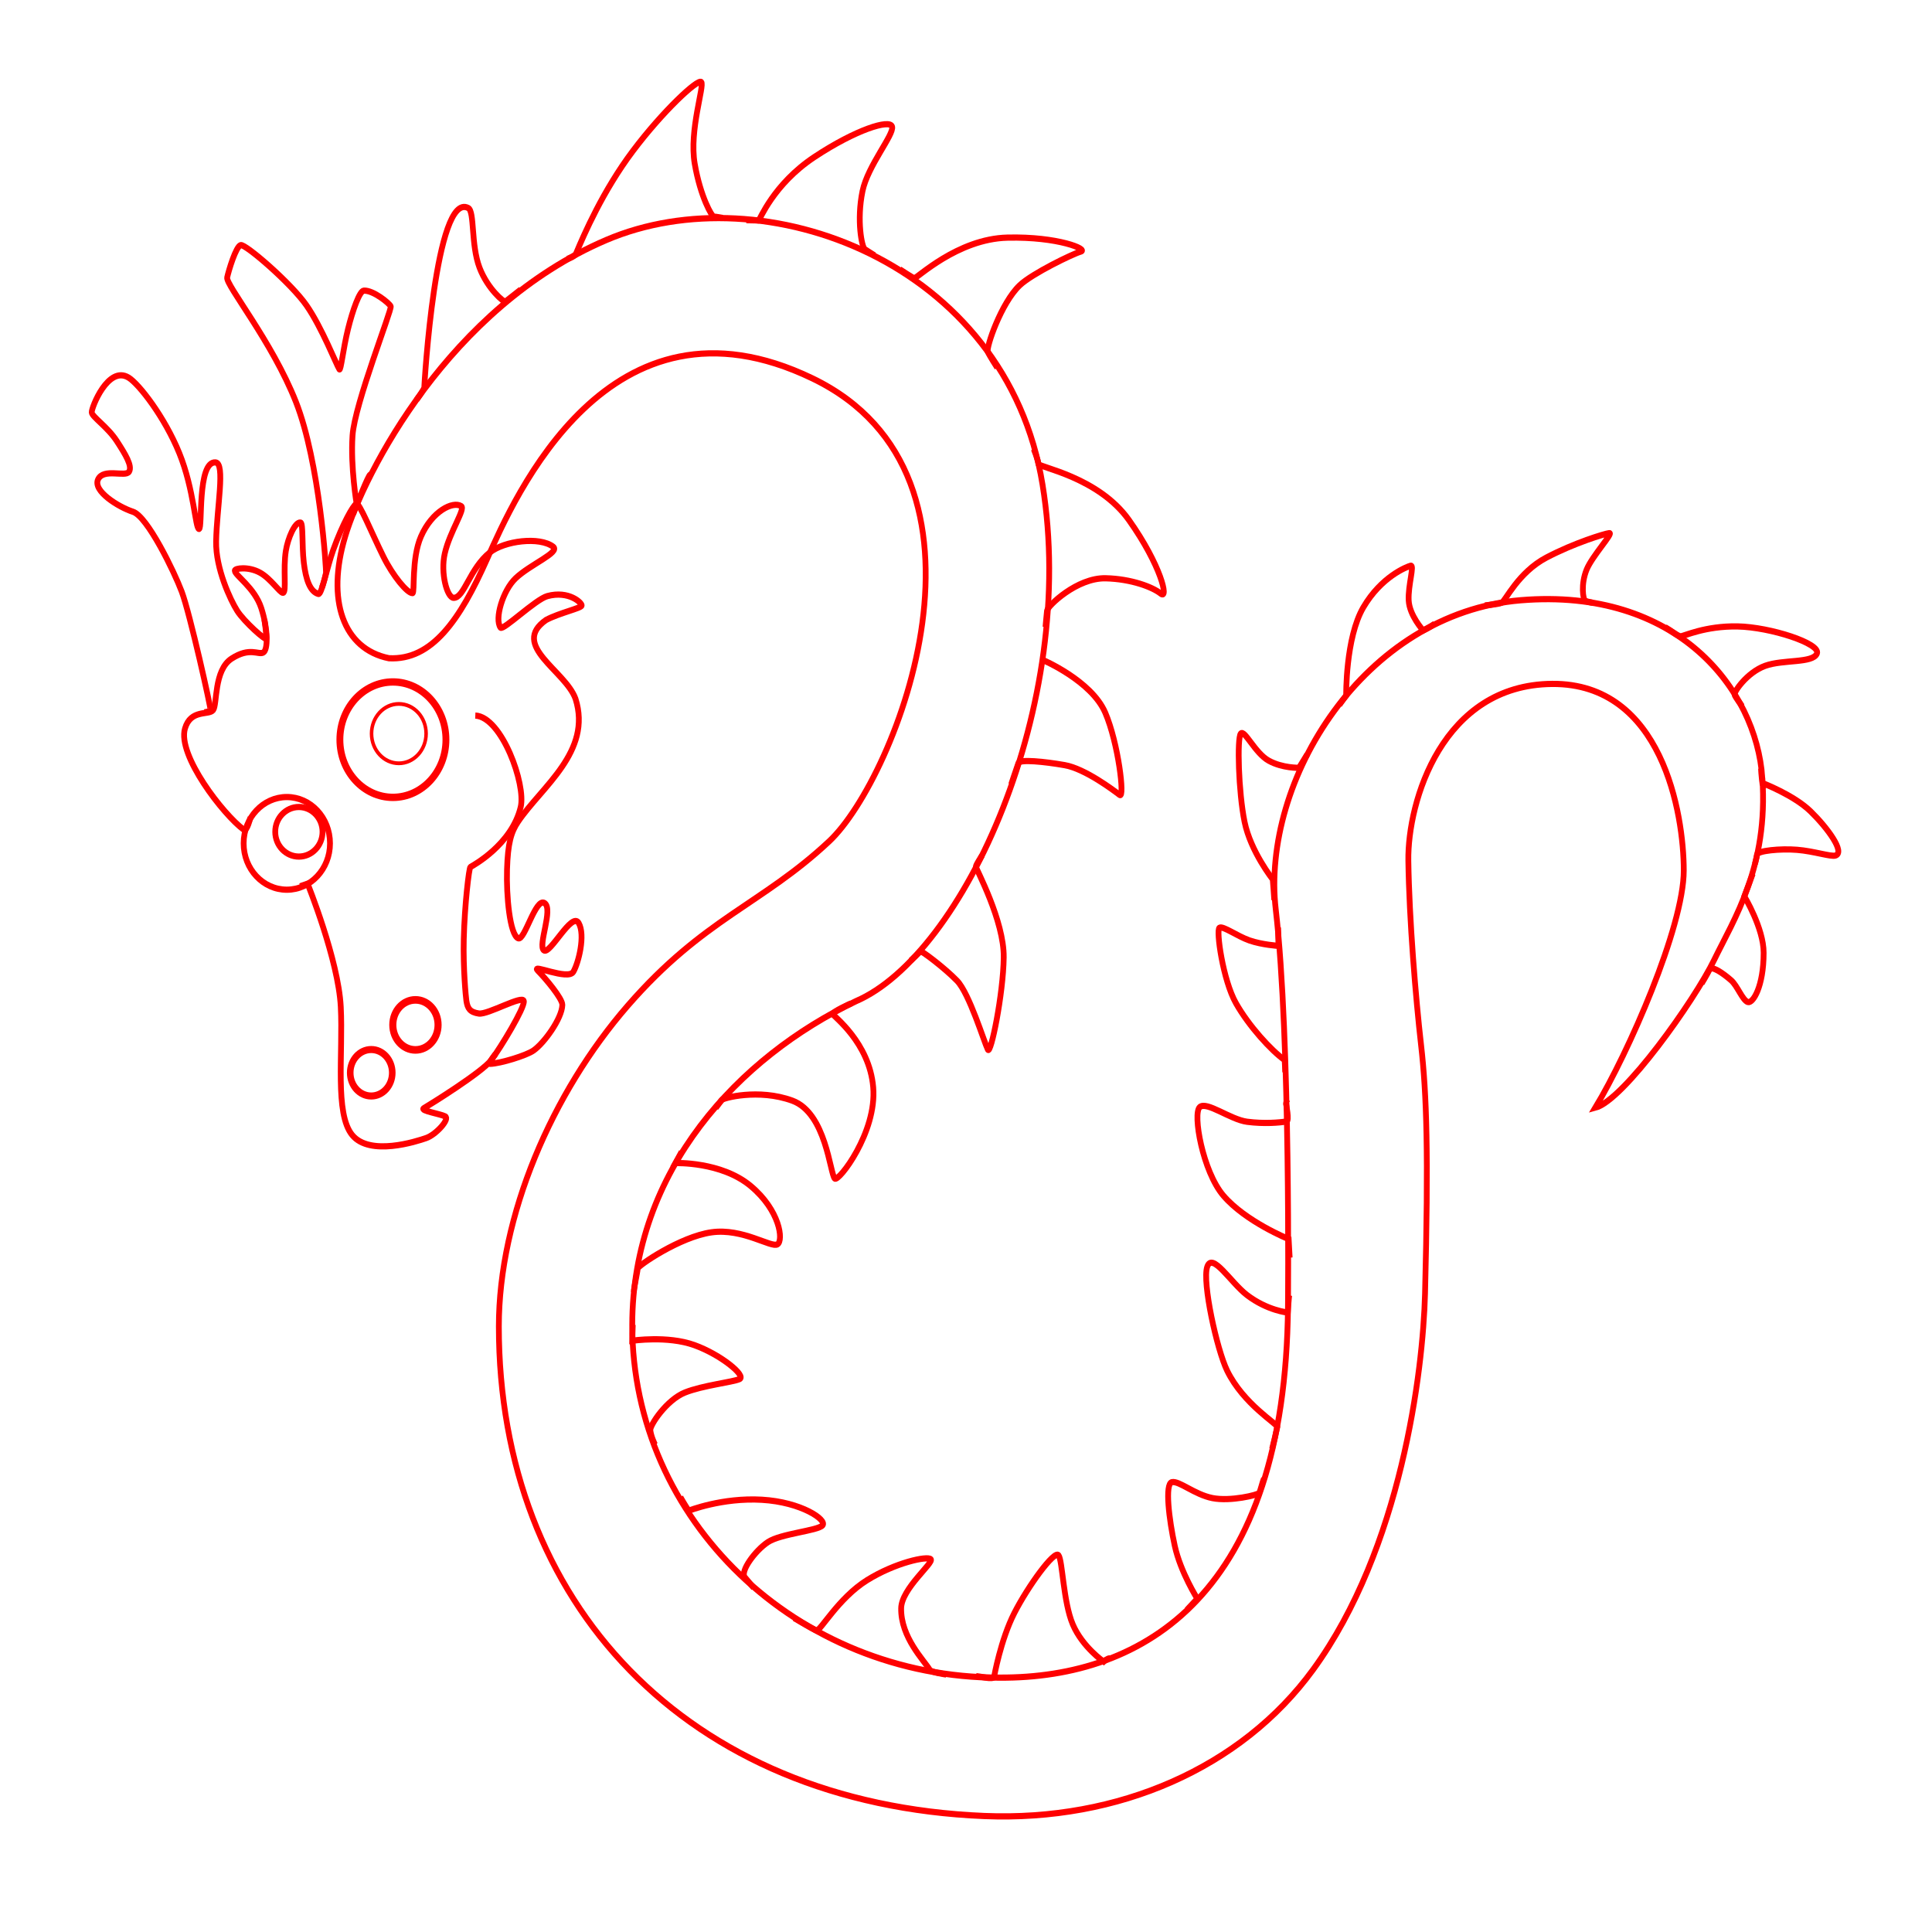 <?xml version="1.0" encoding="UTF-8" standalone="no"?>
<!-- Created with Inkscape (http://www.inkscape.org/) -->

<svg
   xmlns:osb="http://www.openswatchbook.org/uri/2009/osb"
   xmlns:dc="http://purl.org/dc/elements/1.1/"
   xmlns:cc="http://creativecommons.org/ns#"
   xmlns:rdf="http://www.w3.org/1999/02/22-rdf-syntax-ns#"
   xmlns:svg="http://www.w3.org/2000/svg"
   xmlns="http://www.w3.org/2000/svg"
   xmlns:sodipodi="http://sodipodi.sourceforge.net/DTD/sodipodi-0.dtd"
   xmlns:inkscape="http://www.inkscape.org/namespaces/inkscape"
   width="180mm"
   height="180mm"
   viewBox="0 0 637.795 637.795"
   id="svg3409"
   version="1.1"
   inkscape:version="0.91 r"
   sodipodi:docname="5.svg">
  <sodipodi:namedview
     id="base"
     pagecolor="#ffffff"
     bordercolor="#666666"
     borderopacity="1.0"
     inkscape:pageopacity="0.0"
     inkscape:pageshadow="2"
     inkscape:zoom="1"
     inkscape:cx="357.18661"
     inkscape:cy="320.7466"
     inkscape:document-units="mm"
     inkscape:current-layer="layer2"
     showgrid="false"
     inkscape:window-width="1851"
     inkscape:window-height="904"
     inkscape:window-x="65"
     inkscape:window-y="24"
     inkscape:window-maximized="1"
     units="mm" />
  <defs
     id="defs3411">
    <linearGradient
       id="linearGradient4148"
       osb:paint="solid">
      <stop
         style="stop-color:#550044;stop-opacity:1;"
         offset="0"
         id="stop4150" />
    </linearGradient>
  </defs>
  <g
     inkscape:groupmode="layer"
     id="layer2"
     inkscape:label="Layer 2">
    <g
       id="g3369"
       transform="matrix(1.347,0,0,1.445,-117.885,-147.473)">
      <path
         sodipodi:nodetypes="zzzcszzscsczzzzssssszzcczz"
         inkscape:connector-curvature="0"
         id="path4199"
         d="m 519.43,279.774 c -1.528,-20.27 -20.836,-43.541 -59.217,-40.585 -38.381,2.956 -63.704,41.152 -60.03,70.681 3.674,29.53 2.99,90.784 2.99,90.784 -0.656,65.415 -35.065,84.842 -70.673,84.675 -49.724,0 -90.034,-36.056 -90.034,-80.534 0,-35.424 26.188,-61.263 54.793,-73.994 26.305,-10.519 54.558,-67.724 45.76,-118.034 -8.902,-50.902 -68.405,-71.235 -106.917,-55.876 -38.513,15.359 -59.303,53.177 -63.982,67.71 -4.679,14.533 -0.508,25.715 10.716,27.837 10.517,0.531 17.382,-8.68 24.039,-22.645 6.657,-13.966 29.863,-63.698 79.733,-41.3 49.87,22.398 20.63,91.35 4.116,105.778 -16.515,14.428 -30.773,17.614 -49.34,37.523 -18.567,19.908 -31.608,48.061 -31.608,73.301 0,63.153 45.938,109.048 118.995,111.848 32.763,1.256 62.934,-10.917 80.536,-33.41 21.648,-27.663 26.976,-68.246 27.458,-85.938 0.875,-32.076 0.404,-45.551 -0.971,-56.801 -1.307,-10.691 -2.915,-28.65 -3.119,-42.121 -0.204,-13.471 8.32,-40.195 35.254,-40.372 26.934,-0.177 32.247,29.641 32.247,42.613 0,12.972 -13.639,41.79 -21.681,54.208 6.921,-1.678 24.313,-24.491 29.107,-33.721 4.794,-9.23 13.356,-21.359 11.828,-41.629 z"
         style="opacity:1;fill:none;fill-opacity:1;stroke:#ff0000;stroke-width:1.417;stroke-miterlimit:4;stroke-dasharray:none;stroke-dashoffset:0;stroke-opacity:1" />
      <path
         sodipodi:nodetypes="cssssc"
         inkscape:connector-curvature="0"
         id="path4218"
         d="m 189.624,193.37 c 0,0 1.881,-2.359 1.881,-2.859 0,-0.5 2.781,-44.841 10.77,-40.93 1.594,0.78 0.619,8.381 2.766,13.629 2.006,4.904 6.048,7.974 6.332,7.766 l 3.75,-2.75"
         style="fill:none;fill-rule:evenodd;stroke:#ff0000;stroke-width:1.417;stroke-linecap:butt;stroke-linejoin:miter;stroke-miterlimit:4;stroke-dasharray:none;stroke-opacity:1" />
      <path
         sodipodi:nodetypes="cszszsc"
         inkscape:connector-curvature="0"
         id="path4220"
         d="m 226.539,161.205 c 0,0 1.799,-0.436 2.174,-1.273 1.939,-4.321 6.574,-14.289 13.912,-23.387 7.338,-9.098 15.875,-16.5 16.75,-15.75 0.875,0.75 -3.012,11.037 -1.599,18.666 1.413,7.629 4.224,12.084 4.662,12.084 0.438,0 2.25,0.312 2.25,0.312"
         style="fill:none;fill-rule:evenodd;stroke:#ff0000;stroke-width:1.417;stroke-linecap:butt;stroke-linejoin:miter;stroke-miterlimit:4;stroke-dasharray:none;stroke-opacity:1" />
      <path
         sodipodi:nodetypes="csszssc"
         inkscape:connector-curvature="0"
         id="path4222"
         d="m 270.437,152.358 c 0,0 2.75,0.062 3,0.062 0.25,0 3.562,-8.25 13.688,-14.5 10.125,-6.25 18.5,-8.701 19.03,-6.927 0.531,1.774 -5.973,8.941 -7.25,14.71 -1.496,6.759 -0.153,12.85 0.554,13.292 0.707,0.442 2.386,1.414 2.386,1.414"
         style="fill:none;fill-rule:evenodd;stroke:#ff0000;stroke-width:1.417;stroke-linecap:butt;stroke-linejoin:miter;stroke-miterlimit:4;stroke-dasharray:none;stroke-opacity:1" />
      <path
         sodipodi:nodetypes="ccszssc"
         inkscape:connector-curvature="0"
         id="path4224"
         d="m 308.033,163.592 c 0,0 3.005,1.856 3.536,2.033 0.53,0.177 10.518,-9.016 22.893,-9.281 12.374,-0.265 19.839,2.694 17.943,3.182 -1.896,0.488 -11.947,5.017 -14.988,7.722 -4.548,4.046 -8.252,14.195 -7.81,15.167 0.442,0.972 2.313,3.629 2.313,3.629"
         style="fill:none;fill-rule:evenodd;stroke:#ff0000;stroke-width:1.417;stroke-linecap:butt;stroke-linejoin:miter;stroke-miterlimit:4;stroke-dasharray:none;stroke-opacity:1" />
      <path
         sodipodi:nodetypes="csszssc"
         inkscape:connector-curvature="0"
         id="path4226"
         d="m 340.875,204.67 c 0,0 1.125,2.625 1.125,3.375 0,0.75 14.713,2.969 22.213,12.844 7.881,10.376 9.8,18.277 7.787,16.781 -2.014,-1.496 -7.215,-3.359 -13.5,-3.5 -7.061,-0.158 -14.25,6.375 -14.375,7.375 -0.125,1 -0.375,3.75 -0.375,3.75"
         style="fill:none;fill-rule:evenodd;stroke:#ff0000;stroke-width:1.417;stroke-linecap:butt;stroke-linejoin:miter;stroke-miterlimit:4;stroke-dasharray:none;stroke-opacity:1" />
      <path
         sodipodi:nodetypes="csszsc"
         inkscape:connector-curvature="0"
         id="path4228"
         d="m 343,252.795 c 0,0 11.989,4.741 15.381,12.063 3.222,6.955 4.844,19.729 3.556,18.812 -1.49,-1.061 -8.479,-5.995 -13.5,-6.812 -5.021,-0.818 -10.971,-1.366 -11.324,-0.482 -0.354,0.884 -1.768,4.861 -1.768,4.861"
         style="fill:none;fill-rule:evenodd;stroke:#ff0000;stroke-width:1.417;stroke-linecap:butt;stroke-linejoin:miter;stroke-miterlimit:4;stroke-dasharray:none;stroke-opacity:1" />
      <path
         sodipodi:nodetypes="cssszsc"
         inkscape:connector-curvature="0"
         id="path4230"
         d="m 328.186,297.5 c -0.265,0.442 -1.503,2.121 -1.503,2.563 0,0.442 6.943,12.36 6.829,20.741 -0.114,8.354 -3.177,22.38 -3.888,21.054 -0.938,-1.75 -4.529,-12.826 -7.562,-15.75 -3.034,-2.924 -8.991,-7.116 -9.062,-6.75 -0.064,0.33 -2.062,1.938 -2.25,2.125"
         style="fill:none;fill-rule:evenodd;stroke:#ff0000;stroke-width:1.417;stroke-linecap:butt;stroke-linejoin:miter;stroke-miterlimit:4;stroke-dasharray:none;stroke-opacity:1" />
      <path
         sodipodi:nodetypes="cszsssc"
         inkscape:connector-curvature="0"
         id="path4232"
         d="m 296.062,331.295 c 0,0 -4.57,1.926 -4.445,2.426 0.125,0.5 8.968,6.463 9.907,16.739 0.939,10.277 -8.511,21.69 -9.419,20.849 -1.193,-1.105 -2.102,-14.97 -10.411,-17.799 -8.309,-2.828 -17.006,-0.59 -17.319,-0.153 -0.312,0.438 -1.438,1.812 -1.438,1.812"
         style="fill:none;fill-rule:evenodd;stroke:#ff0000;stroke-width:1.417;stroke-linecap:butt;stroke-linejoin:miter;stroke-miterlimit:4;stroke-dasharray:none;stroke-opacity:1" />
      <path
         sodipodi:nodetypes="cczszsc"
         inkscape:connector-curvature="0"
         id="path4234"
         d="m 254.558,365.206 -1.503,2.563 c 0,0 11.204,-0.379 18.415,5.217 7.212,5.595 8.096,12.456 6.593,13.34 -1.503,0.884 -8.478,-3.741 -16.17,-2.735 -7.691,1.006 -18.1,7.665 -18.1,8.284 0,0.619 -1.013,4.868 -0.925,5.221"
         style="fill:none;fill-rule:evenodd;stroke:#ff0000;stroke-width:1.417;stroke-linecap:butt;stroke-linejoin:miter;stroke-miterlimit:4;stroke-dasharray:none;stroke-opacity:1" />
      <path
         sodipodi:nodetypes="cczzssc"
         inkscape:connector-curvature="0"
         id="path4147"
         d="m 242.594,404.733 -0.125,3.625 c 0,0 8.629,-1.213 15.219,1 6.59,2.213 12.83,7.059 11.058,7.771 -1.773,0.712 -9.049,1.439 -13.376,3.066 -4.493,1.69 -8.58,7.433 -8.47,8.609 0.111,1.201 1.025,3.231 1.294,3.455"
         style="fill:none;fill-rule:evenodd;stroke:#ff0000;stroke-width:1.417;stroke-linecap:butt;stroke-linejoin:miter;stroke-miterlimit:4;stroke-dasharray:none;stroke-opacity:1" />
      <path
         sodipodi:nodetypes="cssszsc"
         inkscape:connector-curvature="0"
         id="path4149"
         d="m 254.272,444.098 c 0,0 1.278,2.09 2.033,3.094 0,0 8.201,-3.036 17.923,-2.505 9.723,0.53 16.028,4.609 14.879,5.846 -1.149,1.237 -10.242,1.884 -13.39,3.832 -3.148,1.948 -6.859,6.704 -5.669,8.026 l 2.188,2.429"
         style="fill:none;fill-rule:evenodd;stroke:#ff0000;stroke-width:1.417;stroke-linecap:butt;stroke-linejoin:miter;stroke-miterlimit:4;stroke-dasharray:none;stroke-opacity:1" />
      <path
         sodipodi:nodetypes="ccszssc"
         inkscape:connector-curvature="0"
         id="path4151"
         d="m 282.136,471.714 c 0.354,0.177 4.596,2.563 5.48,2.828 0.884,0.265 5.373,-7.398 12.386,-11.473 6.966,-4.048 14.844,-5.598 15.632,-4.787 0.788,0.811 -7.176,6.71 -7.262,11.182 -0.128,6.65 5.651,11.954 7.007,14.079 0.387,0.607 3.935,1.032 4.131,1.091"
         style="fill:none;fill-rule:evenodd;stroke:#ff0000;stroke-width:1.417;stroke-linecap:butt;stroke-linejoin:miter;stroke-miterlimit:4;stroke-dasharray:none;stroke-opacity:1" />
      <path
         sodipodi:nodetypes="cszzzcc"
         inkscape:connector-curvature="0"
         id="path4153"
         d="m 326.875,484.983 c 0.267,-0.03 4.138,0.905 4.281,0.137 0,0 1.587,-8.401 4.954,-14.555 3.367,-6.154 9.831,-14.423 10.828,-13.206 0.997,1.217 1.146,10.657 3.5,15.812 2.354,5.156 7.562,8.5 7.562,8.5 0,0 0.875,-0.75 1.5,-0.75"
         style="fill:none;fill-rule:evenodd;stroke:#ff0000;stroke-width:1.417;stroke-linecap:butt;stroke-linejoin:miter;stroke-miterlimit:4;stroke-dasharray:none;stroke-opacity:1" />
      <path
         sodipodi:nodetypes="ccsszcc"
         inkscape:connector-curvature="0"
         id="path4155"
         d="m 378.391,469.857 2.563,-2.563 c 0,0 -4.11,-6.055 -5.524,-12.065 -1.414,-6.01 -2.469,-14.196 -0.706,-14.559 1.776,-0.365 5.508,2.807 9.921,3.634 4.413,0.827 11.216,-0.726 11.482,-1.168 0.265,-0.442 0.795,-2.521 1.148,-3.294"
         style="fill:none;fill-rule:evenodd;stroke:#ff0000;stroke-width:1.417;stroke-linecap:butt;stroke-linejoin:miter;stroke-miterlimit:4;stroke-dasharray:none;stroke-opacity:1" />
      <path
         sodipodi:nodetypes="csssscc"
         inkscape:connector-curvature="0"
         id="path4157"
         d="m 399.281,433.077 c 0.25,-0.875 1.156,-4.406 1.281,-5.031 0.125,-0.625 -8.312,-5.188 -12.312,-12.875 -2.505,-4.814 -6.125,-20.188 -4.875,-23.688 1.25,-3.5 5.774,3.605 9.75,6.438 5,3.562 10,4 10,4 0,0 0.25,-3.625 0.375,-4"
         style="fill:none;fill-rule:evenodd;stroke:#ff0000;stroke-width:1.417;stroke-linecap:butt;stroke-linejoin:miter;stroke-miterlimit:4;stroke-dasharray:none;stroke-opacity:1" />
      <path
         sodipodi:nodetypes="ccsszscc"
         inkscape:connector-curvature="0"
         id="path4159"
         d="m 403.588,389.374 -0.25,-4.25 c 0,0 -10.53,-3.962 -15.99,-9.917 -5.063,-5.522 -7.584,-18.752 -5.793,-20.225 1.701,-1.4 7.486,2.852 11.61,3.352 4.124,0.501 7.921,0.206 9.662,-0.071 0.745,-0.118 -0.13,-4.027 -0.13,-4.027 0.088,-0.795 0.265,-0.257 0.265,-0.257"
         style="fill:none;fill-rule:evenodd;stroke:#ff0000;stroke-width:1.417;stroke-linecap:butt;stroke-linejoin:miter;stroke-miterlimit:4;stroke-dasharray:none;stroke-opacity:1" />
      <path
         sodipodi:nodetypes="cszszcc"
         inkscape:connector-curvature="0"
         id="path4161"
         d="m 402.5,347.045 c 0,-0.625 -0.142,-2.808 -0.142,-2.808 -3.293,-2.187 -8.764,-7.752 -11.944,-13.004 -3.18,-5.252 -4.912,-16.714 -4.037,-17.214 0.875,-0.5 4.299,1.894 7.371,2.893 3.072,0.998 7.091,1.237 7.091,1.237 l -0.088,-4.23"
         style="fill:none;fill-rule:evenodd;stroke:#ff0000;stroke-width:1.417;stroke-linecap:butt;stroke-linejoin:miter;stroke-miterlimit:4;stroke-dasharray:none;stroke-opacity:1" />
      <path
         sodipodi:nodetypes="cczczcc"
         inkscape:connector-curvature="0"
         id="path4163"
         d="m 399.815,307.712 c 0,-0.385 -0.368,-4.754 -0.368,-4.754 0,0 -5.425,-6.346 -6.915,-13.148 -1.49,-6.802 -1.856,-19.136 -0.928,-20.153 0.928,-1.016 3.477,4.454 6.868,6.192 3.391,1.738 7.402,1.616 7.402,1.616 l 2.015,-3.066"
         style="fill:none;fill-rule:evenodd;stroke:#ff0000;stroke-width:1.417;stroke-linecap:butt;stroke-linejoin:miter;stroke-miterlimit:4;stroke-dasharray:none;stroke-opacity:1" />
      <path
         sodipodi:nodetypes="cczszcc"
         inkscape:connector-curvature="0"
         id="path4165"
         d="m 415.75,263.108 c 0.75,-1 1.688,-2.125 1.688,-2.125 0,0 -0.188,-13.172 4.207,-20.172 4.395,-7 10.595,-9.255 11.595,-9.505 1,-0.25 -0.672,4.492 -0.482,7.932 0.19,3.44 3.555,6.855 3.555,6.855 0,0 1.717,-0.752 2.812,-1.547"
         style="fill:none;fill-rule:evenodd;stroke:#ff0000;stroke-width:1.417;stroke-linecap:butt;stroke-linejoin:miter;stroke-miterlimit:4;stroke-dasharray:none;stroke-opacity:1" />
      <path
         sodipodi:nodetypes="csssssc"
         inkscape:connector-curvature="0"
         id="path4167"
         d="m 451.437,240.37 c 0,0 3.25,-0.25 4.125,-0.625 0.875,-0.375 4.047,-6.918 10.922,-10.293 6.875,-3.375 14.313,-5.468 15.438,-5.593 1.125,-0.125 -4.182,5.215 -5.547,8.312 -1.487,3.375 -0.875,6.875 -0.375,7.125 0.5,0.25 2,0.5 2,0.5"
         style="fill:none;fill-rule:evenodd;stroke:#ff0000;stroke-width:1.417;stroke-linecap:butt;stroke-linejoin:miter;stroke-miterlimit:4;stroke-dasharray:none;stroke-opacity:1" />
      <path
         sodipodi:nodetypes="cszzzsc"
         inkscape:connector-curvature="0"
         id="path4169"
         d="m 495.625,245.358 c 1.625,0.875 3.062,2.062 3.812,2.062 0.75,0 5.966,-2.393 13.938,-2.25 7.971,0.143 20.438,3.91 19.438,6.188 -1,2.277 -8.254,1.317 -12.688,2.812 -4.434,1.495 -7.75,6 -7.5,6.625 0.25,0.625 1.844,2.594 1.844,2.594"
         style="fill:none;fill-rule:evenodd;stroke:#ff0000;stroke-width:1.417;stroke-linecap:butt;stroke-linejoin:miter;stroke-miterlimit:4;stroke-dasharray:none;stroke-opacity:1" />
      <path
         sodipodi:nodetypes="ccsszsc"
         inkscape:connector-curvature="0"
         id="path4171"
         d="m 519.125,277.67 c 0,1 0.312,3.281 0.312,3.281 0,0 7.703,2.729 11.828,6.479 4.125,3.75 8.548,9.359 6.077,10.081 -1.101,0.322 -5.254,-0.993 -9.397,-1.307 -4.143,-0.314 -9.696,0.215 -9.821,1.09 -0.125,0.875 -0.5,2.125 -0.5,2.125"
         style="fill:none;fill-rule:evenodd;stroke:#ff0000;stroke-width:1.417;stroke-linecap:butt;stroke-linejoin:miter;stroke-miterlimit:4;stroke-dasharray:none;stroke-opacity:1" />
      <path
         sodipodi:nodetypes="ccssssc"
         inkscape:connector-curvature="0"
         id="path4173"
         d="m 517.077,301.674 -2.062,5.156 c 0,0 4.736,7.276 4.736,12.903 0,7.75 -2.66,11.648 -3.895,11.244 -1.298,-0.424 -2.543,-3.713 -4.074,-4.963 -2.043,-1.667 -4.812,-3.438 -5.312,-2.438 -0.5,1 -1.906,3.156 -1.906,3.156"
         style="fill:none;fill-rule:evenodd;stroke:#ff0000;stroke-width:1.417;stroke-linecap:butt;stroke-linejoin:miter;stroke-miterlimit:4;stroke-dasharray:none;stroke-opacity:1" />
      <path
         sodipodi:nodetypes="csssssssssssssssssssssssssszccszsssszssssc"
         inkscape:connector-curvature="0"
         id="path4175"
         d="m 148.912,288.75 c 0,0 -0.859,3.403 -1.634,2.871 -5.066,-3.477 -16.318,-17.051 -14.431,-23.112 1.399,-4.493 5.84,-2.986 6.901,-4.223 1.061,-1.237 0.126,-9.124 4.546,-11.775 4.419,-2.652 6.466,-0.828 7.704,-1.358 1.237,-0.53 1.244,-5.317 -0.459,-10.196 -1.633,-4.676 -6.478,-7.471 -6.478,-8.532 0,-0.547 3.309,-1.012 6.175,0.458 2.691,1.38 4.926,4.688 5.654,4.602 0.894,-0.105 -0.038,-5.394 0.685,-9.603 0.492,-2.864 2.227,-6.636 3.593,-6.442 0.692,0.098 0.298,5.126 0.806,9.156 0.495,3.923 1.548,6.628 3.577,7.154 0.823,0.213 2.11,-6.126 3.648,-10.101 2.254,-5.826 4.844,-10.126 5.632,-10.493 0.749,-0.349 3.626,6.393 6.658,12.094 2.337,4.394 5.847,8.353 7.139,8.309 0.573,-0.02 -0.311,-7.876 2.056,-12.925 2.72,-5.802 7.811,-8.147 9.868,-6.947 1.089,0.635 -2.801,5.807 -4.029,10.816 -1.092,4.456 0.548,10.108 2.173,10.132 2.615,0.039 3.863,-6.619 8.867,-10.363 3.563,-2.666 12.199,-3.682 15.528,-1.304 1.775,1.268 -5.649,4.033 -9.216,7.21 -3.123,2.782 -5.209,9.295 -3.688,11.263 0.589,0.763 8.589,-6.468 11.476,-7.199 5.269,-1.334 8.502,1.567 8.412,2.16 -0.09,0.593 -5.486,1.679 -8.737,3.297 -8.83,5.762 4.734,11.565 7.223,17.995 4.123,12.076 -8.307,20.101 -14.071,28.077 -1.711,2.367 -2.511,4.905 -2.711,10.912 -0.2,6.007 0.682,14.938 2.74,15.733 1.586,0.613 4.243,-9.369 6.452,-8.043 2.21,1.326 -1.679,9.634 -0.177,10.783 1.503,1.149 6.87,-8.958 8.55,-6.218 1.679,2.74 -0.034,9.076 -1.311,11.132 -1.277,2.055 -10.533,-1.962 -8.72,-0.274 1.812,1.688 6.058,6.382 6.021,7.839 -0.076,3.048 -4.396,8.678 -7.084,10.428 -1.73,1.126 -8.025,2.942 -10.619,3.033 -0.644,0.023 1.32,-2.227 1.32,-2.227"
         style="fill:none;fill-rule:evenodd;stroke:#ff0000;stroke-width:1.417;stroke-linecap:butt;stroke-linejoin:miter;stroke-miterlimit:4;stroke-dasharray:none;stroke-opacity:1" />
      <circle
         r="10.585"
         cy="294.733"
         cx="157.812"
         id="path4177"
         style="opacity:1;fill:none;fill-opacity:1;stroke:#ff0000;stroke-width:1.417;stroke-miterlimit:4;stroke-dasharray:none;stroke-dashoffset:0;stroke-opacity:1" />
      <ellipse
         ry="5.664"
         rx="5.796"
         cy="292.086"
         cx="160.767"
         id="path4179"
         style="opacity:1;fill:none;fill-opacity:1;stroke:#ff0000;stroke-width:1.417;stroke-miterlimit:4;stroke-dasharray:none;stroke-dashoffset:0;stroke-opacity:1" />
      <ellipse
         ry="13.184"
         rx="12.996"
         cy="271.04"
         cx="183.811"
         id="path4183"
         style="opacity:1;fill:none;fill-opacity:1;stroke:#ff0000;stroke-width:1.679;stroke-miterlimit:4;stroke-dasharray:none;stroke-dashoffset:0;stroke-opacity:1" />
      <ellipse
         ry="6.783"
         rx="6.686"
         cy="269.655"
         cx="185.262"
         id="path4183-2"
         style="opacity:1;fill:none;fill-opacity:1;stroke:#ff0000;stroke-width:0.865;stroke-miterlimit:4;stroke-dasharray:none;stroke-dashoffset:0;stroke-opacity:1" />
      <ellipse
         ry="5.308"
         rx="5.152"
         cy="347.139"
         cx="178.5"
         id="path4200"
         style="opacity:1;fill:none;fill-opacity:1;stroke:#ff0000;stroke-width:1.613;stroke-miterlimit:4;stroke-dasharray:none;stroke-dashoffset:0;stroke-opacity:1" />
      <ellipse
         ry="5.715"
         rx="5.547"
         cy="336.202"
         cx="189.332"
         id="path4200-0"
         style="opacity:1;fill:none;fill-opacity:1;stroke:#ff0000;stroke-width:1.737;stroke-miterlimit:4;stroke-dasharray:none;stroke-dashoffset:0;stroke-opacity:1" />
      <path
         sodipodi:nodetypes="cczzzzszzzssssc"
         inkscape:connector-curvature="0"
         id="path4217"
         d="m 161.088,304.527 1.812,-0.575 c 0,0 7.539,17.371 8.132,28.107 0.592,10.736 -1.518,24.395 2.806,29.31 4.325,4.915 15.783,1.455 18.162,0.675 2.379,-0.78 5.843,-4.355 4.625,-4.938 -1.218,-0.582 -6.246,-1.318 -5.258,-1.857 1.375,-0.75 14.263,-8.186 16.551,-11.015 2.288,-2.829 8.187,-11.922 7.982,-13.456 -0.205,-1.534 -8.837,3.14 -11.025,2.828 -2.188,-0.312 -2.781,-1.156 -3.062,-2.938 -0.131,-0.828 -0.81,-7.225 -0.635,-14.068 0.201,-7.87 1.291,-16.268 1.622,-16.457 0.619,-0.354 10.129,-5.102 12.331,-13.718 1.315,-5.144 -4.617,-20.562 -11.126,-20.892"
         style="fill:none;fill-rule:evenodd;stroke:#ff0000;stroke-width:1.417;stroke-linecap:butt;stroke-linejoin:miter;stroke-miterlimit:4;stroke-dasharray:none;stroke-opacity:1" />
      <path
         sodipodi:nodetypes="ccszszszsszsszsc"
         inkscape:connector-curvature="0"
         id="path4219"
         d="m 137.621,264.796 c 0,0 1.326,-0.177 1.503,-0.442 0.177,-0.265 -5.038,-22.097 -7.071,-27.135 -1.865,-4.623 -8.405,-17.174 -11.943,-18.243 -3.538,-1.069 -9.889,-4.738 -8.563,-7.39 1.326,-2.652 6.745,-0.459 7.601,-1.768 0.856,-1.309 -0.91,-3.981 -2.986,-6.967 -2.288,-3.29 -6.075,-5.55 -6.165,-6.577 -0.091,-1.026 4.025,-10.851 9.063,-7.934 2.523,1.461 8.809,8.979 12.415,17.268 3.594,8.26 3.915,17.292 4.82,17.292 0.906,0 -0.486,-15.472 4.022,-15.203 2.5,0.149 0.314,10.388 0.168,18.069 -0.117,6.168 3.495,13.358 5.159,15.816 1.664,2.458 7.107,7.025 7.169,6.337 0.062,-0.688 -0.5,-4.375 -0.5,-4.375"
         style="fill:none;fill-rule:evenodd;stroke:#ff0000;stroke-width:1.417;stroke-linecap:butt;stroke-linejoin:miter;stroke-miterlimit:4;stroke-dasharray:none;stroke-opacity:1" />
      <path
         sodipodi:nodetypes="csssszssscscc"
         inkscape:connector-curvature="0"
         id="path4221"
         d="m 166.438,236.264 c 0.375,-1 0.844,-2.656 0.969,-3.281 0.125,-0.625 -1.538,-25.333 -7.372,-39.122 -5.834,-13.789 -17.24,-26.717 -16.846,-28.413 0.358,-1.54 2.131,-7.083 3.317,-7.394 1.147,-0.301 12.341,8.687 16.13,13.775 3.789,5.089 7.368,13.65 8.057,14.597 0.349,0.48 0.922,-4.696 2.113,-9.186 1.158,-4.363 2.837,-8.744 3.882,-8.787 2.356,-0.098 6.231,2.873 6.585,3.58 0.354,0.707 -8.827,22.26 -9.357,29.508 -0.53,7.248 1.039,15.831 1.039,15.831 0,0 2.795,-6.702 3.295,-6.889"
         style="fill:none;fill-rule:evenodd;stroke:#ff0000;stroke-width:1.417;stroke-linecap:butt;stroke-linejoin:miter;stroke-miterlimit:4;stroke-dasharray:none;stroke-opacity:1" />
    </g>
  </g>
  <WCB
     pausedposy="0"
     pausedposx="0"
     lastknownposy="0"
     lastknownposx="0"
     lastpathnc="0"
     lastpath="0"
     node="0"
     layer="0" />
</svg>
